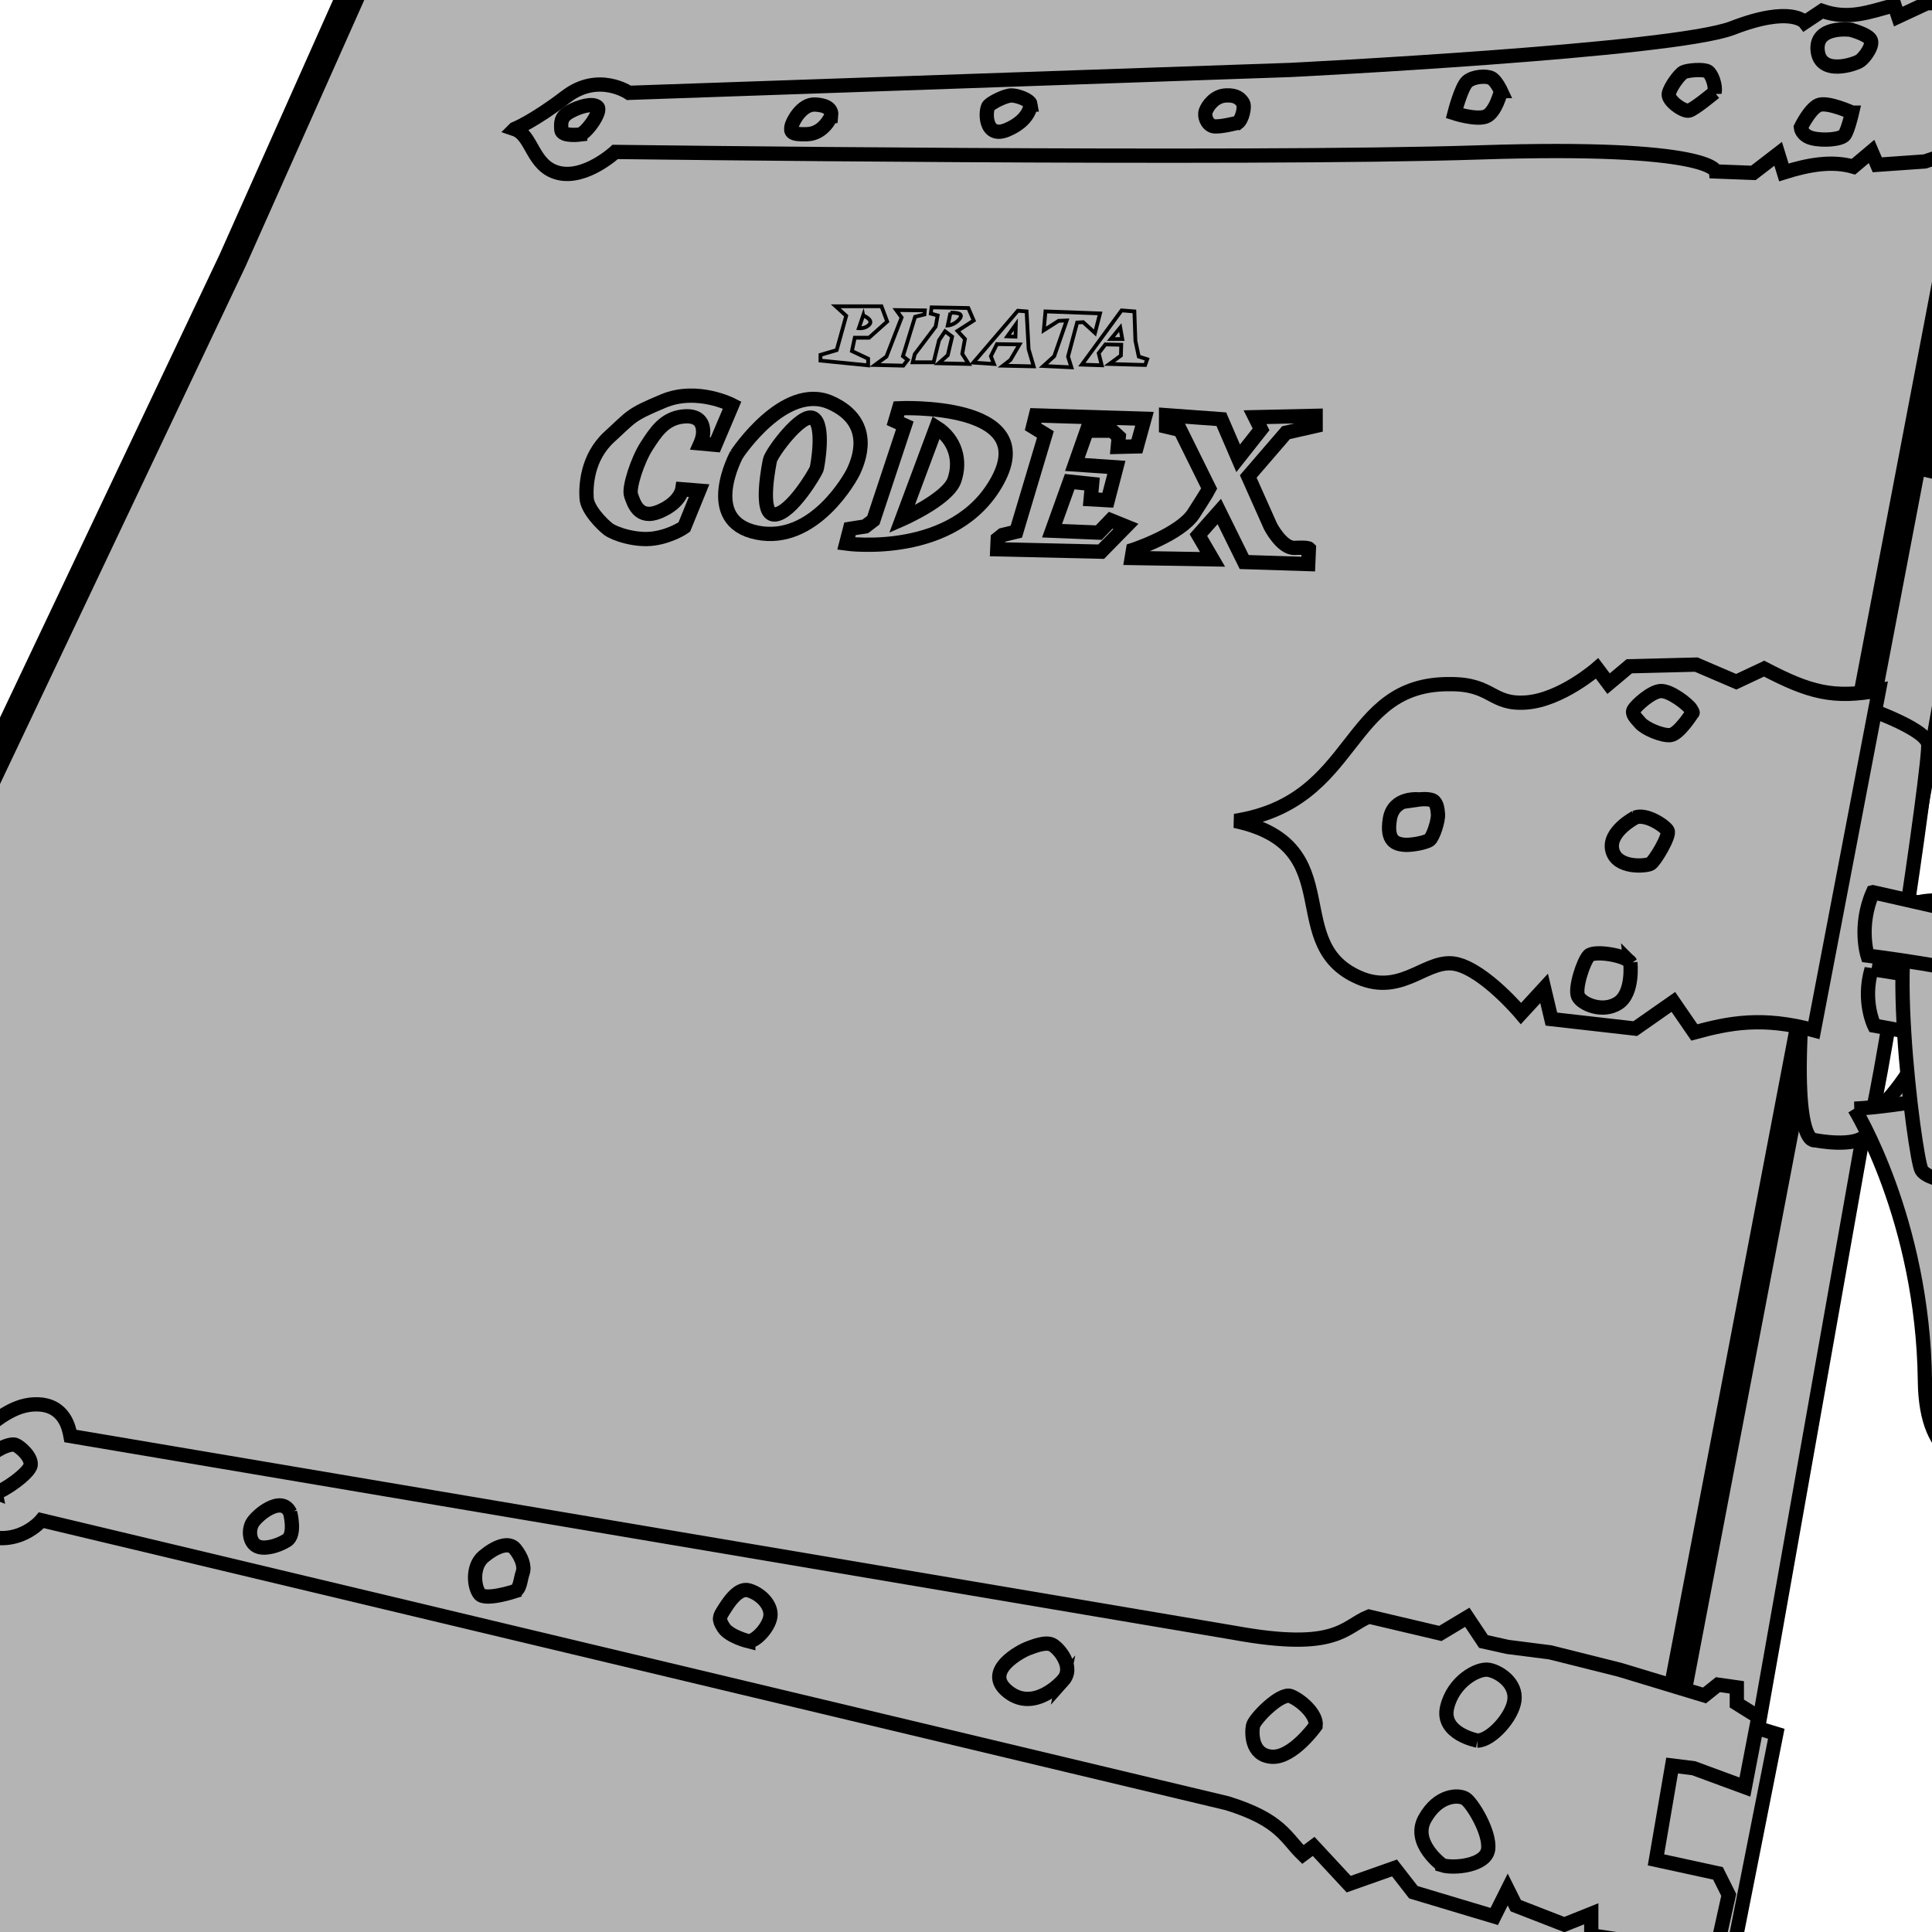 <?xml version="1.0" encoding="UTF-8" standalone="no"?>
<!-- Created with Inkscape (http://www.inkscape.org/) -->

<svg
   xmlns:dc="http://purl.org/dc/elements/1.1/"
   xmlns:cc="http://creativecommons.org/ns#"
   xmlns:rdf="http://www.w3.org/1999/02/22-rdf-syntax-ns#"
   xmlns:svg="http://www.w3.org/2000/svg"
   xmlns="http://www.w3.org/2000/svg"
   xmlns:sodipodi="http://sodipodi.sourceforge.net/DTD/sodipodi-0.dtd"
   xmlns:inkscape="http://www.inkscape.org/namespaces/inkscape"
   width="512"
   height="512"
   viewBox="0 0 135.467 135.467"
   version="1.1"
   id="svg11525"
   inkscape:version="0.92.3 (2405546, 2018-03-11)"
   sodipodi:docname="codex.svg">
  <defs
     id="defs11519" />
  <sodipodi:namedview
     id="base"
     pagecolor="#ffffff"
     bordercolor="#666666"
     borderopacity="1.0"
     inkscape:pageopacity="0.0"
     inkscape:pageshadow="2"
     inkscape:zoom="0.49497475"
     inkscape:cx="69.858421"
     inkscape:cy="410.09525"
     inkscape:document-units="mm"
     inkscape:current-layer="g12267"
     showgrid="false"
     inkscape:snap-others="false"
     inkscape:object-nodes="true"
     inkscape:snap-nodes="false"
     inkscape:object-paths="false"
     units="px"
     inkscape:window-width="1918"
     inkscape:window-height="673"
     inkscape:window-x="1"
     inkscape:window-y="22"
     inkscape:window-maximized="1" />
  <g
     inkscape:label="Layer 1"
     inkscape:groupmode="layer"
     id="layer1"
     transform="translate(0,-161.533)">
    <g
       id="g12267"
       transform="translate(-41.694,83.388)">
      <path
         inkscape:connector-curvature="0"
         id="path12188"
         d="m 148.468,260.518 6.88,1.708 3.591,-12.662 -2.646,-1.323 29.726,-167.729 -32.607,-0.802 -38.22,168.914 z"
         style="fill:#b4b4b4;fill-opacity:1;stroke:#000000;stroke-width:1;stroke-linecap:butt;stroke-linejoin:miter;stroke-miterlimit:4;stroke-dasharray:none;stroke-opacity:1" />
      <path
         inkscape:connector-curvature="0"
         id="path12192"
         d="m 155.952,215.216 -1.203,12.428 5.88,0.401 5.613,-28.331 -7.484,-2.272 z"
         style="fill:#b4b4b4;fill-opacity:1;stroke:#000000;stroke-width:1;stroke-linecap:butt;stroke-linejoin:miter;stroke-miterlimit:4;stroke-dasharray:none;stroke-opacity:1" />
      <path
         inkscape:connector-curvature="0"
         id="path12190"
         d="m 180.273,90 -3.474,21.114 4.677,1.069 1.737,-9.221 3.074,-23.252 -4.143,-0.401 z"
         style="fill:#b4b4b4;fill-opacity:1;stroke:#000000;stroke-width:1;stroke-linecap:butt;stroke-linejoin:miter;stroke-miterlimit:4;stroke-dasharray:none;stroke-opacity:1" />
      <path
         inkscape:connector-curvature="0"
         id="path12126"
         d="m 182.011,77.839 2.405,-9.354 0.802,-6.014 c 0,0 0.267,-2.806 -3.207,-3.074 -3.475,-0.267 -15.234,1.203 -15.234,1.203 l -31.137,2.138 -62.407,3.074 c 0,0 -1.069,-0.535 -2.272,2.005 -1.203,2.539 -2.539,5.212 -2.539,5.212 L 57.997,96.414 2.539,213.345 148.468,260.518 l 4.811,-16.036 -2.806,-1.47 z"
         style="fill:#b4b4b4;fill-opacity:1;stroke:#000000;stroke-width:2;stroke-linecap:butt;stroke-linejoin:miter;stroke-miterlimit:4;stroke-dasharray:none;stroke-opacity:1" />
      <path
         inkscape:connector-curvature="0"
         id="path12081"
         d="m 100.293,99.621 0.735,0.668 -0.668,2.405 -1.136,0.334 v 0.401 l 3.341,0.334 v -0.468 l -1.136,-0.535 0.2,-0.935 h 1.002 l 1.27,-1.136 -0.401,-1.069 z"
         style="fill:#b4b4b4;fill-opacity:1;stroke:#000000;stroke-width:0.265px;stroke-linecap:butt;stroke-linejoin:miter;stroke-opacity:1" />
      <path
         inkscape:connector-curvature="0"
         id="path12083"
         d="m 104.534,99.885 2.008,0.024 -0.024,0.283 -0.661,0.165 -0.85,2.764 0.331,0.26 -0.307,0.402 -1.984,-0.047 0.803,-0.591 1.063,-2.74 z"
         style="fill:#b4b4b4;fill-opacity:1;stroke:#000000;stroke-width:0.265px;stroke-linecap:butt;stroke-linejoin:miter;stroke-opacity:1" />
      <path
         inkscape:connector-curvature="0"
         id="path12085"
         d="m 107.015,99.696 2.575,0.047 0.378,0.874 -1.134,0.732 0.52,0.567 -0.189,1.039 0.449,0.709 -2.103,-0.047 0.638,-0.567 0.307,-1.299 -0.496,-0.378 -0.425,0.638 -0.378,1.536 h -1.465 l 0.142,-0.567 1.465,-1.937 0.142,-0.78 -0.481,-0.129 z"
         style="fill:#b4b4b4;fill-opacity:1;stroke:#000000;stroke-width:0.265px;stroke-linecap:butt;stroke-linejoin:miter;stroke-opacity:1" />
      <path
         inkscape:connector-curvature="0"
         id="path12087"
         d="m 102.219,100.263 -0.307,0.898 c 0,0 0.496,0.047 0.756,-0.283 0.26,-0.331 -0.449,-0.614 -0.449,-0.614 z"
         style="fill:#b4b4b4;fill-opacity:1;stroke:#000000;stroke-width:0.265px;stroke-linecap:butt;stroke-linejoin:miter;stroke-opacity:1" />
      <path
         inkscape:connector-curvature="0"
         id="path12089"
         d="m 108.337,100.074 -0.189,0.898 c 0,0 0.496,-0.024 0.85,-0.496 0.354,-0.472 -0.661,-0.402 -0.661,-0.402 z"
         style="fill:#b4b4b4;fill-opacity:1;stroke:#000000;stroke-width:0.265px;stroke-linecap:butt;stroke-linejoin:miter;stroke-opacity:1" />
      <path
         inkscape:connector-curvature="0"
         id="path12091"
         d="m 113.062,99.933 -3.118,3.638 1.441,0.095 -0.213,-0.543 0.425,-0.85 1.583,0.024 -0.638,1.087 -0.52,0.402 2.15,0.047 -0.354,-1.205 -0.142,-2.646 z"
         style="fill:#b4b4b4;fill-opacity:1;stroke:#000000;stroke-width:0.265px;stroke-linecap:butt;stroke-linejoin:miter;stroke-opacity:1" />
      <path
         inkscape:connector-curvature="0"
         id="path12093"
         d="m 112.92,100.901 -0.591,0.827 0.567,0.024 z"
         style="fill:#b4b4b4;fill-opacity:1;stroke:#000000;stroke-width:0.265px;stroke-linecap:butt;stroke-linejoin:miter;stroke-opacity:1" />
      <path
         inkscape:connector-curvature="0"
         id="path12095"
         d="m 114.999,99.98 3.827,0.142 -0.354,1.37 -0.827,-0.756 -0.425,0.024 -0.638,2.386 0.236,0.756 -1.961,-0.095 0.756,-0.685 0.874,-2.504 -0.567,0.024 -1.039,0.661 z"
         style="fill:#b4b4b4;fill-opacity:1;stroke:#000000;stroke-width:0.265px;stroke-linecap:butt;stroke-linejoin:miter;stroke-opacity:1" />
      <path
         inkscape:connector-curvature="0"
         id="path12097"
         d="m 120.338,99.909 -2.788,3.803 1.394,0.047 -0.213,-0.85 0.472,-0.614 1.11,0.024 -0.024,0.756 -0.803,0.591 2.504,0.071 0.142,-0.402 -0.591,-0.189 -0.236,-1.11 -0.071,-2.055 z"
         style="fill:#b4b4b4;fill-opacity:1;stroke:#000000;stroke-width:0.265px;stroke-linecap:butt;stroke-linejoin:miter;stroke-opacity:1" />
      <path
         inkscape:connector-curvature="0"
         id="path12099"
         d="m 120.244,101.114 -0.661,0.803 h 0.803 z"
         style="fill:#b4b4b4;fill-opacity:1;stroke:#000000;stroke-width:0.265px;stroke-linecap:butt;stroke-linejoin:miter;stroke-opacity:1" />
      <path
         inkscape:connector-curvature="0"
         id="path12101"
         d="m 93.029,106.547 c 0,0 -2.457,-1.276 -4.819,-0.283 -2.362,0.992 -2.173,1.039 -3.78,2.504 -1.606,1.465 -1.654,3.496 -1.606,4.299 0.047,0.803 1.087,1.843 1.512,2.173 0.425,0.331 1.937,0.85 3.213,0.661 1.276,-0.189 2.126,-0.803 2.126,-0.803 l 1.039,-2.551 -1.181,-0.095 c 0,0 -0.142,0.945 -1.606,1.559 -1.465,0.614 -1.795,-0.614 -1.984,-1.134 -0.189,-0.52 0.472,-2.504 1.087,-3.449 0.614,-0.945 1.228,-1.937 2.551,-2.079 1.323,-0.142 1.417,0.709 1.417,1.087 0,0.378 -0.189,0.803 -0.189,0.803 l 1.039,0.095 z"
         style="fill:#b4b4b4;fill-opacity:1;stroke:#000000;stroke-width:1;stroke-linecap:butt;stroke-linejoin:miter;stroke-miterlimit:4;stroke-dasharray:none;stroke-opacity:1" />
      <path
         inkscape:connector-curvature="0"
         id="path12105"
         d="m 93.344,110.012 c 0,0 -2.539,4.677 1.437,5.479 3.976,0.802 6.582,-3.875 6.782,-4.343 0.2,-0.468 1.604,-3.341 -1.637,-4.777 -3.241,-1.437 -6.582,3.642 -6.582,3.642 z"
         style="fill:#b4b4b4;fill-opacity:1;stroke:#000000;stroke-width:1;stroke-linecap:butt;stroke-linejoin:miter;stroke-miterlimit:4;stroke-dasharray:none;stroke-opacity:1" />
      <path
         inkscape:connector-curvature="0"
         id="path12107"
         d="m 105.137,107.974 -2.205,6.648 -0.568,0.434 -1.069,0.167 -0.267,1.036 c 0,0 7.651,1.069 10.624,-4.443 2.973,-5.512 -6.916,-5.045 -6.916,-5.045 l -0.267,0.902 z"
         style="fill:#b4b4b4;fill-opacity:1;stroke:#000000;stroke-width:1;stroke-linecap:butt;stroke-linejoin:miter;stroke-miterlimit:4;stroke-dasharray:none;stroke-opacity:1" />
      <path
         inkscape:connector-curvature="0"
         id="path12109"
         d="m 107.342,108.107 -2.405,6.448 c 0,0 3.207,-1.403 3.675,-2.74 0.468,-1.336 0.1,-2.84 -1.27,-3.708 z"
         style="fill:#b4b4b4;fill-opacity:1;stroke:#000000;stroke-width:1;stroke-linecap:butt;stroke-linejoin:miter;stroke-miterlimit:4;stroke-dasharray:none;stroke-opacity:1" />
      <path
         inkscape:connector-curvature="0"
         id="path12111"
         d="m 114.325,107.272 -0.2,0.802 0.869,0.535 -2.038,6.815 -0.969,0.234 -0.334,0.267 -0.033,0.735 7.283,0.167 1.737,-1.771 -1.069,-0.434 -0.835,0.869 -3.274,-0.134 1.236,-3.441 1.57,0.167 -0.1,1.069 1.203,0.067 0.601,-2.305 -2.907,-0.2 0.835,-2.372 h 1.771 l 0.468,0.434 -0.067,0.702 1.336,-0.033 0.535,-1.938 z"
         style="fill:#b4b4b4;fill-opacity:1;stroke:#000000;stroke-width:1;stroke-linecap:butt;stroke-linejoin:miter;stroke-miterlimit:4;stroke-dasharray:none;stroke-opacity:1" />
      <path
         inkscape:connector-curvature="0"
         id="path12113"
         d="m 123.456,107.256 3.874,0.283 1.181,2.74 1.606,-2.032 -0.425,-0.85 4.252,-0.095 v 0.709 l -2.079,0.472 -2.646,3.071 1.559,3.496 c 0,0 0.803,1.559 1.701,1.512 0.898,-0.047 0.992,0.047 0.992,0.047 l -0.047,1.087 -4.488,-0.142 -1.748,-3.544 -1.465,1.654 0.992,1.701 -5.67,-0.095 0.095,-0.567 c 0,0 3.307,-1.087 4.252,-2.551 0.945,-1.465 1.087,-1.748 1.087,-1.748 l -2.032,-4.11 -0.992,-0.236 z"
         style="fill:#b4b4b4;fill-opacity:1;stroke:#000000;stroke-width:1;stroke-linecap:butt;stroke-linejoin:miter;stroke-miterlimit:4;stroke-dasharray:none;stroke-opacity:1" />
      <path
         sodipodi:nodetypes="cscccccccccccccczccscccccccccscsc"
         inkscape:connector-curvature="0"
         id="path12128"
         d="m 77.775,87.193 c 0,0 1.336,-0.535 3.608,-2.272 2.272,-1.737 4.41,-0.267 4.41,-0.267 l 46.371,-1.604 c 0,0 26.861,-1.336 31.003,-2.94 4.143,-1.604 5.078,-0.401 5.078,-0.401 l 1.203,-0.802 c 1.852,0.647 3.26,0.095 5.078,-0.401 l 0.267,0.802 2.005,-0.935 7.617,-0.134 c 0.887,0.088 1.48,0.496 1.303,1.737 l -0.401,2.606 c 0,0 -0.156,-1.055 -2.005,-0.935 l -2.138,0.067 -0.902,3.608 c 0,0 2.009,-0.036 2.94,0 0.931,0.036 1.921,0.514 1.737,2.005 -0.329,1.393 -0.935,2.539 -0.935,2.539 0,0 0.167,-1.203 -1.871,-1.203 h -3.074 l -2.405,0.802 -3.341,0.234 -0.401,-0.935 -1.27,1.069 c -1.522,-0.439 -3.179,-0.134 -4.878,0.401 l -0.401,-1.303 -1.737,1.336 -2.639,-0.1 c 0,0 -0.267,-1.871 -16.571,-1.336 -16.303,0.535 -60.593,-0.033 -60.593,-0.033 0,0 -2.094,1.94 -3.986,1.47 -1.851,-0.46 -1.811,-2.648 -3.074,-3.074 z"
         style="fill:#b4b4b4;fill-opacity:1;stroke:#000000;stroke-width:1;stroke-linecap:butt;stroke-linejoin:miter;stroke-miterlimit:4;stroke-dasharray:none;stroke-opacity:1" />
      <path
         inkscape:connector-curvature="0"
         id="path12194"
         d="m 172.168,127.667 c 0,0 4.536,1.512 4.725,2.646 0.189,1.134 -3.591,26.458 -4.347,27.403 -0.756,0.945 -3.591,0.378 -3.591,0.378 0,0 -1.512,0.567 -0.945,-8.693 0.567,-9.26 4.158,-21.734 4.158,-21.734 z"
         style="fill:#b4b4b4;fill-opacity:1;stroke:#000000;stroke-width:1;stroke-linecap:butt;stroke-linejoin:miter;stroke-miterlimit:4;stroke-dasharray:none;stroke-opacity:1" />
      <path
         sodipodi:nodetypes="cccccczccczccccccccc"
         inkscape:connector-curvature="0"
         id="path12130"
         d="m 165.39,125.029 -1.954,0.919 -2.806,-1.203 -4.694,0.117 -1.453,1.219 -0.802,-1.069 c 0,0 -2.517,2.21 -4.978,2.389 -2.461,0.179 -2.351,-1.31 -5.341,-1.286 -7.478,-0.071 -6.344,8.231 -15.072,9.588 8.202,1.739 3.081,8.828 8.954,11.092 2.917,1.058 4.561,-1.509 6.564,-1.053 2.004,0.456 4.535,3.466 4.535,3.466 l 1.619,-1.762 0.511,2.154 5.88,0.668 2.673,-1.871 1.47,2.138 c 2.421,-0.657 4.753,-1.138 8.386,-0.15 l 4.56,-23.837 c -3.204,0.595 -4.857,0.144 -8.051,-1.52 z"
         style="fill:#b4b4b4;fill-opacity:1;stroke:#000000;stroke-width:1;stroke-linecap:butt;stroke-linejoin:miter;stroke-miterlimit:4;stroke-dasharray:none;stroke-opacity:1" />
      <path
         sodipodi:nodetypes="ccccccccccccccccccccccccccccccccccccccc"
         inkscape:connector-curvature="0"
         id="path12132"
         d="m 36.853,180.583 c 2.653,-0.4 4.585,-3.979 7.371,-3.969 2.03,-0.013 2.32,1.747 2.41,2.221 l 81.596,13.796 c 7.257,1.327 7.714,-0.437 9.449,-1.134 l 5.008,1.181 1.89,-1.134 1.134,1.701 1.701,0.378 2.978,0.38 4.876,1.222 5.942,1.8 0.945,-0.756 1.323,0.189 v 1.134 l 1.512,0.945 -0.945,4.914 -3.591,-1.323 -1.512,-0.189 -1.134,6.615 4.347,0.945 0.756,1.512 -1.134,5.103 -1.134,-1.134 -7.371,-1.134 v -1.512 l -1.89,0.756 -3.402,-1.323 -0.567,-1.134 -0.945,1.89 -5.67,-1.701 -1.323,-1.701 -3.213,1.134 -2.457,-2.646 -0.756,0.567 c -1.235,-1.202 -1.524,-2.415 -5.292,-3.591 L 44.601,184.741 c 0,0 -1.64,2.004 -4.347,0.945 -1.667,-1.082 -1.216,-2.92 -3.402,-5.103 z"
         style="fill:#b4b4b4;fill-opacity:1;stroke:#000000;stroke-width:1;stroke-linecap:butt;stroke-linejoin:miter;stroke-miterlimit:4;stroke-dasharray:none;stroke-opacity:1" />
      <path
         inkscape:connector-curvature="0"
         id="path12148"
         d="m 171.459,80.231 c 0,0 -2.504,-0.331 -2.315,1.465 0.189,1.795 2.646,0.945 2.977,0.709 0.331,-0.236 0.992,-1.134 0.709,-1.512 -0.283,-0.378 -1.37,-0.661 -1.37,-0.661 z"
         style="fill:#b4b4b4;fill-opacity:1;stroke:#000000;stroke-width:1;stroke-linecap:butt;stroke-linejoin:miter;stroke-miterlimit:4;stroke-dasharray:none;stroke-opacity:1" />
      <path
         inkscape:connector-curvature="0"
         id="path12150"
         d="m 171.554,86.042 c 0,0 -0.283,1.228 -0.52,1.559 -0.236,0.331 -1.512,0.425 -2.268,0.236 -0.756,-0.189 -0.803,-0.756 -0.803,-0.756 0,0 0.614,-1.276 1.228,-1.559 0.614,-0.283 2.362,0.52 2.362,0.52 z"
         style="fill:#b4b4b4;fill-opacity:1;stroke:#000000;stroke-width:1;stroke-linecap:butt;stroke-linejoin:miter;stroke-miterlimit:4;stroke-dasharray:none;stroke-opacity:1" />
      <path
         inkscape:connector-curvature="0"
         id="path12152"
         d="m 161.916,84.625 c 0,0 -1.417,1.181 -1.795,1.276 -0.378,0.094 -1.512,-0.709 -1.417,-1.181 0.095,-0.472 0.756,-1.37 1.039,-1.512 0.283,-0.142 1.417,-0.236 1.701,-0.047 0.283,0.189 0.567,0.992 0.472,1.465 z"
         style="fill:#b4b4b4;fill-opacity:1;stroke:#000000;stroke-width:1;stroke-linecap:butt;stroke-linejoin:miter;stroke-miterlimit:4;stroke-dasharray:none;stroke-opacity:1" />
      <path
         inkscape:connector-curvature="0"
         id="path12154"
         d="m 146.938,84.53 c 0,0 -0.378,1.559 -1.087,1.795 -0.709,0.236 -2.173,-0.236 -2.173,-0.236 0,0 0.472,-1.843 0.898,-2.221 0.425,-0.378 1.37,-0.425 1.701,-0.236 0.331,0.189 0.661,0.898 0.661,0.898 z"
         style="fill:#b4b4b4;fill-opacity:1;stroke:#000000;stroke-width:1;stroke-linecap:butt;stroke-linejoin:miter;stroke-miterlimit:4;stroke-dasharray:none;stroke-opacity:1" />
      <path
         inkscape:connector-curvature="0"
         id="path12156"
         d="m 128.488,86.751 c 0,0 -1.347,0.354 -1.748,0.236 -0.402,-0.118 -0.638,-0.685 -0.496,-1.063 0.142,-0.378 0.614,-1.039 1.394,-1.087 0.78,-0.047 1.039,0.26 1.205,0.52 0.165,0.26 -0.047,1.158 -0.354,1.394 z"
         style="fill:#b4b4b4;fill-opacity:1;stroke:#000000;stroke-width:1;stroke-linecap:butt;stroke-linejoin:miter;stroke-miterlimit:4;stroke-dasharray:none;stroke-opacity:1" />
      <path
         inkscape:connector-curvature="0"
         id="path12158"
         d="m 113.96,85.475 c 0,0 -0.024,1.087 -1.654,1.772 -1.63,0.685 -1.536,-1.441 -1.276,-1.701 0.26,-0.26 1.181,-0.709 1.583,-0.709 0.402,0 1.299,0.307 1.347,0.638 z"
         style="fill:#b4b4b4;fill-opacity:1;stroke:#000000;stroke-width:1;stroke-linecap:butt;stroke-linejoin:miter;stroke-miterlimit:4;stroke-dasharray:none;stroke-opacity:1" />
      <path
         inkscape:connector-curvature="0"
         id="path12160"
         d="m 99.975,86.278 c 0,0 -0.496,1.228 -1.677,1.276 -1.181,0.047 -1.158,-0.189 -1.11,-0.52 0.047,-0.331 0.709,-1.606 1.654,-1.559 0.945,0.047 1.181,0.402 1.134,0.803 z"
         style="fill:#b4b4b4;fill-opacity:1;stroke:#000000;stroke-width:1;stroke-linecap:butt;stroke-linejoin:miter;stroke-miterlimit:4;stroke-dasharray:none;stroke-opacity:1" />
      <path
         inkscape:connector-curvature="0"
         id="path12162"
         d="m 82.375,87.578 c 0,0 -1.299,0.165 -1.323,-0.331 -0.024,-0.496 -0.071,-0.898 0.614,-1.276 0.685,-0.378 1.583,-0.614 1.914,-0.331 0.331,0.283 -0.732,1.795 -1.205,1.937 z"
         style="fill:#b4b4b4;fill-opacity:1;stroke:#000000;stroke-width:1;stroke-linecap:butt;stroke-linejoin:miter;stroke-miterlimit:4;stroke-dasharray:none;stroke-opacity:1" />
      <path
         inkscape:connector-curvature="0"
         id="path12164"
         d="m 141.219,134.199 c 0,0 -1.804,-0.234 -2.071,1.37 -0.267,1.604 0.468,1.737 0.935,1.804 0.468,0.067 1.57,-0.134 1.837,-0.334 0.267,-0.2 0.635,-1.37 0.601,-1.804 -0.033,-0.434 -0.1,-0.902 -0.468,-1.002 -0.367,-0.1 -0.835,-0.033 -0.835,-0.033 z"
         style="fill:#b4b4b4;fill-opacity:1;stroke:#000000;stroke-width:1;stroke-linecap:butt;stroke-linejoin:miter;stroke-miterlimit:4;stroke-dasharray:none;stroke-opacity:1" />
      <path
         inkscape:connector-curvature="0"
         id="path12166"
         d="m 156.353,135.469 c 0,0 -1.938,1.002 -1.604,2.305 0.334,1.303 2.372,1.102 2.673,0.935 0.301,-0.167 1.37,-1.971 1.203,-2.305 -0.167,-0.334 -1.503,-1.236 -2.272,-0.935 z"
         style="fill:#b4b4b4;fill-opacity:1;stroke:#000000;stroke-width:1;stroke-linecap:butt;stroke-linejoin:miter;stroke-miterlimit:4;stroke-dasharray:none;stroke-opacity:1" />
      <path
         inkscape:connector-curvature="0"
         id="path12168"
         d="m 160.362,128.119 c 0,0 -0.952,1.52 -1.554,1.57 -0.601,0.05 -1.754,-0.451 -2.105,-0.852 -0.351,-0.401 -0.618,-0.651 -0.451,-0.935 0.167,-0.284 1.219,-1.27 1.888,-1.303 0.668,-0.033 1.904,0.935 2.105,1.253 0.2,0.317 0.117,0.267 0.117,0.267 z"
         style="fill:#b4b4b4;fill-opacity:1;stroke:#000000;stroke-width:1;stroke-linecap:butt;stroke-linejoin:miter;stroke-miterlimit:4;stroke-dasharray:none;stroke-opacity:1" />
      <path
         inkscape:connector-curvature="0"
         id="path12170"
         d="m 156.01,145.644 c 0,0 0.236,2.126 -0.85,2.835 -1.087,0.709 -2.551,0.071 -2.811,-0.472 -0.26,-0.543 0.378,-2.48 0.756,-2.858 0.378,-0.378 2.646,-0.024 2.906,0.496 z"
         style="fill:#b4b4b4;fill-opacity:1;stroke:#000000;stroke-width:1;stroke-linecap:butt;stroke-linejoin:miter;stroke-miterlimit:4;stroke-dasharray:none;stroke-opacity:1" />
      <path
         inkscape:connector-curvature="0"
         id="path12172"
         d="m 145.285,200.191 c 0,0 -2.551,-0.472 -2.126,-2.315 0.425,-1.843 2.173,-2.788 2.929,-2.646 0.756,0.142 1.937,0.945 1.795,2.126 -0.142,1.181 -1.654,2.835 -2.599,2.835 z"
         style="fill:#b4b4b4;fill-opacity:1;stroke:#000000;stroke-width:1;stroke-linecap:butt;stroke-linejoin:miter;stroke-miterlimit:4;stroke-dasharray:none;stroke-opacity:1" />
      <path
         inkscape:connector-curvature="0"
         id="path12174"
         d="m 142.828,208.932 c 0,0 -2.173,-1.559 -1.228,-3.26 0.945,-1.701 2.362,-1.701 2.835,-1.417 0.472,0.283 1.748,2.362 1.606,3.544 -0.142,1.181 -2.457,1.37 -3.213,1.134 z"
         style="fill:#b4b4b4;fill-opacity:1;stroke:#000000;stroke-width:1;stroke-linecap:butt;stroke-linejoin:miter;stroke-miterlimit:4;stroke-dasharray:none;stroke-opacity:1" />
      <path
         inkscape:connector-curvature="0"
         id="path12176"
         d="m 133.945,199.151 c 0,0 -1.606,2.268 -3.071,2.173 -1.465,-0.095 -1.417,-1.701 -1.323,-2.173 0.095,-0.472 1.937,-2.362 2.646,-2.079 0.709,0.283 1.843,1.276 1.748,2.079 z"
         style="fill:#b4b4b4;fill-opacity:1;stroke:#000000;stroke-width:1;stroke-linecap:butt;stroke-linejoin:miter;stroke-miterlimit:4;stroke-dasharray:none;stroke-opacity:1" />
      <path
         inkscape:connector-curvature="0"
         id="path12178"
         d="m 116.229,195.972 c 0,0 -1.971,2.272 -3.842,0.802 -1.871,-1.47 1.002,-2.907 1.37,-3.04 0.367,-0.134 1.236,-0.501 1.704,-0.267 0.468,0.234 1.604,1.57 0.768,2.506 z"
         style="fill:#b4b4b4;fill-opacity:1;stroke:#000000;stroke-width:1;stroke-linecap:butt;stroke-linejoin:miter;stroke-miterlimit:4;stroke-dasharray:none;stroke-opacity:1" />
      <path
         inkscape:connector-curvature="0"
         id="path12180"
         d="m 94.163,193.222 c 0,0 -1.323,-0.331 -1.725,-0.945 -0.402,-0.614 -0.283,-0.78 0,-1.228 0.283,-0.449 0.992,-1.606 1.748,-1.394 0.756,0.213 1.536,0.921 1.536,1.701 0,0.78 -1.039,1.914 -1.559,1.866 z"
         style="fill:#b4b4b4;fill-opacity:1;stroke:#000000;stroke-width:1;stroke-linecap:butt;stroke-linejoin:miter;stroke-miterlimit:4;stroke-dasharray:none;stroke-opacity:1" />
      <path
         inkscape:connector-curvature="0"
         id="path12182"
         d="m 77.775,189.725 c 0,0 -2.038,0.668 -2.439,0.2 -0.401,-0.468 -0.568,-1.938 0.267,-2.639 0.835,-0.702 1.771,-1.069 2.205,-0.535 0.434,0.535 0.702,1.203 0.535,1.67 -0.167,0.468 -0.167,1.169 -0.568,1.303 z"
         style="fill:#b4b4b4;fill-opacity:1;stroke:#000000;stroke-width:1;stroke-linecap:butt;stroke-linejoin:miter;stroke-miterlimit:4;stroke-dasharray:none;stroke-opacity:1" />
      <path
         inkscape:connector-curvature="0"
         id="path12184"
         d="m 62.04,184.212 c 0,0 0.401,1.537 -0.234,1.938 -0.635,0.401 -1.604,0.668 -2.105,0.401 -0.501,-0.267 -0.601,-1.036 -0.334,-1.57 0.267,-0.535 2.071,-2.071 2.673,-0.768 z"
         style="fill:#b4b4b4;fill-opacity:1;stroke:#000000;stroke-width:1;stroke-linecap:butt;stroke-linejoin:miter;stroke-miterlimit:4;stroke-dasharray:none;stroke-opacity:1" />
      <path
         inkscape:connector-curvature="0"
         id="path12186"
         d="m 41.388,182.804 c 0,0 -1.748,-0.661 -1.016,-1.843 0.732,-1.181 2.055,-1.63 2.386,-1.512 0.331,0.118 1.158,0.85 1.087,1.417 -0.071,0.567 -1.937,1.866 -2.457,1.937 z"
         style="fill:#b4b4b4;fill-opacity:1;stroke:#000000;stroke-width:1;stroke-linecap:butt;stroke-linejoin:miter;stroke-miterlimit:4;stroke-dasharray:none;stroke-opacity:1" />
      <path
         inkscape:connector-curvature="0"
         id="path12103"
         d="m 95.682,110.412 c 0,0 -0.835,3.875 0.334,3.809 1.169,-0.067 2.873,-2.973 2.94,-3.207 0.067,-0.234 0.568,-3.074 -0.234,-3.541 -0.802,-0.468 -2.94,2.439 -3.04,2.94 z"
         style="fill:#b4b4b4;fill-opacity:1;stroke:#000000;stroke-width:1;stroke-linecap:butt;stroke-linejoin:miter;stroke-miterlimit:4;stroke-dasharray:none;stroke-opacity:1" />
      <path
         sodipodi:nodetypes="csccc"
         inkscape:connector-curvature="0"
         id="path12212"
         d="m 173.491,155.826 c 0,0 3.402,-3.024 4.158,-8.127 0.756,-5.103 6.237,-0.661 6.237,-0.661 l -1.039,8.977 z"
         style="fill:#b4b4b4;fill-opacity:1;stroke:#000000;stroke-width:1;stroke-linecap:butt;stroke-linejoin:miter;stroke-miterlimit:4;stroke-dasharray:none;stroke-opacity:1" />
      <path
         inkscape:connector-curvature="0"
         id="path12198"
         d="m 171.721,155.882 c 0,0 4.811,7.751 4.944,19.11 0.134,11.359 12.562,2.806 12.829,1.47 0.267,-1.336 -0.401,-16.838 -1.871,-20.58 -1.47,-3.742 -3.341,-9.221 -3.341,-9.221 l -2.673,3.341 c 0,0 1.336,0.935 1.069,3.074 -0.267,2.138 -1.871,1.47 -1.871,1.47 0,0 -6.014,1.203 -9.087,1.336 z"
         style="fill:#b4b4b4;fill-opacity:1;stroke:#000000;stroke-width:1;stroke-linecap:butt;stroke-linejoin:miter;stroke-miterlimit:4;stroke-dasharray:none;stroke-opacity:1" />
      <path
         sodipodi:nodetypes="ccccccc"
         inkscape:connector-curvature="0"
         id="path12200"
         d="m 186.287,161.093 -0.802,1.871 2.005,10.824 2.238,-0.301 0.568,-3.04 -1.871,-9.354 z"
         style="fill:#b4b4b4;fill-opacity:1;stroke:#000000;stroke-width:1;stroke-linecap:butt;stroke-linejoin:miter;stroke-miterlimit:4;stroke-dasharray:none;stroke-opacity:1" />
      <path
         inkscape:connector-curvature="0"
         id="path12202"
         d="m 185.485,162.964 2.275,0.043 0.665,-1.914"
         style="fill:none;stroke:#000000;stroke-width:1;stroke-linecap:butt;stroke-linejoin:miter;stroke-miterlimit:4;stroke-dasharray:none;stroke-opacity:1" />
      <path
         sodipodi:nodetypes="cc"
         inkscape:connector-curvature="0"
         id="path12204"
         d="m 187.76,163.007 1.968,10.481"
         style="fill:none;stroke:#000000;stroke-width:1;stroke-linecap:butt;stroke-linejoin:miter;stroke-miterlimit:4;stroke-dasharray:none;stroke-opacity:1" />
      <path
         inkscape:connector-curvature="0"
         id="path12208"
         d="m 172.924,146.093 5.386,0.85 v 4.063 l -5.197,-0.945 c 0,0 -0.85,-1.701 -0.189,-3.969 z"
         style="fill:#b4b4b4;fill-opacity:1;stroke:#000000;stroke-width:1;stroke-linecap:butt;stroke-linejoin:miter;stroke-miterlimit:4;stroke-dasharray:none;stroke-opacity:1" />
      <path
         inkscape:connector-curvature="0"
         id="path12210"
         d="m 180.862,159.889 c 0,0 -1.89,-10.678 -1.323,-12.851 0.567,-2.173 1.039,-4.536 1.039,-4.536 0,0 -1.417,-1.606 -4.158,-1.134 -2.74,0.472 -0.472,17.954 0,18.804 0.472,0.85 4.063,1.417 4.441,-0.283 z"
         style="fill:#b4b4b4;fill-opacity:1;stroke:#000000;stroke-width:1;stroke-linecap:butt;stroke-linejoin:miter;stroke-miterlimit:4;stroke-dasharray:none;stroke-opacity:1" />
      <path
         inkscape:connector-curvature="0"
         id="path12206"
         d="m 173.019,140.707 7.087,1.606 c 0,0 4.574,0.663 4.177,4.348 -0.397,3.684 -4.366,3.873 -4.366,3.873 l -0.378,-3.213 c 0,0 0.756,-0.095 0.661,-0.661 -0.095,-0.567 -7.56,-1.512 -7.56,-1.512 0,0 -0.661,-2.079 0.378,-4.441 z"
         style="fill:#b4b4b4;fill-opacity:1;stroke:#000000;stroke-width:1;stroke-linecap:butt;stroke-linejoin:miter;stroke-miterlimit:4;stroke-dasharray:none;stroke-opacity:1" />
    </g>
  </g>
</svg>
